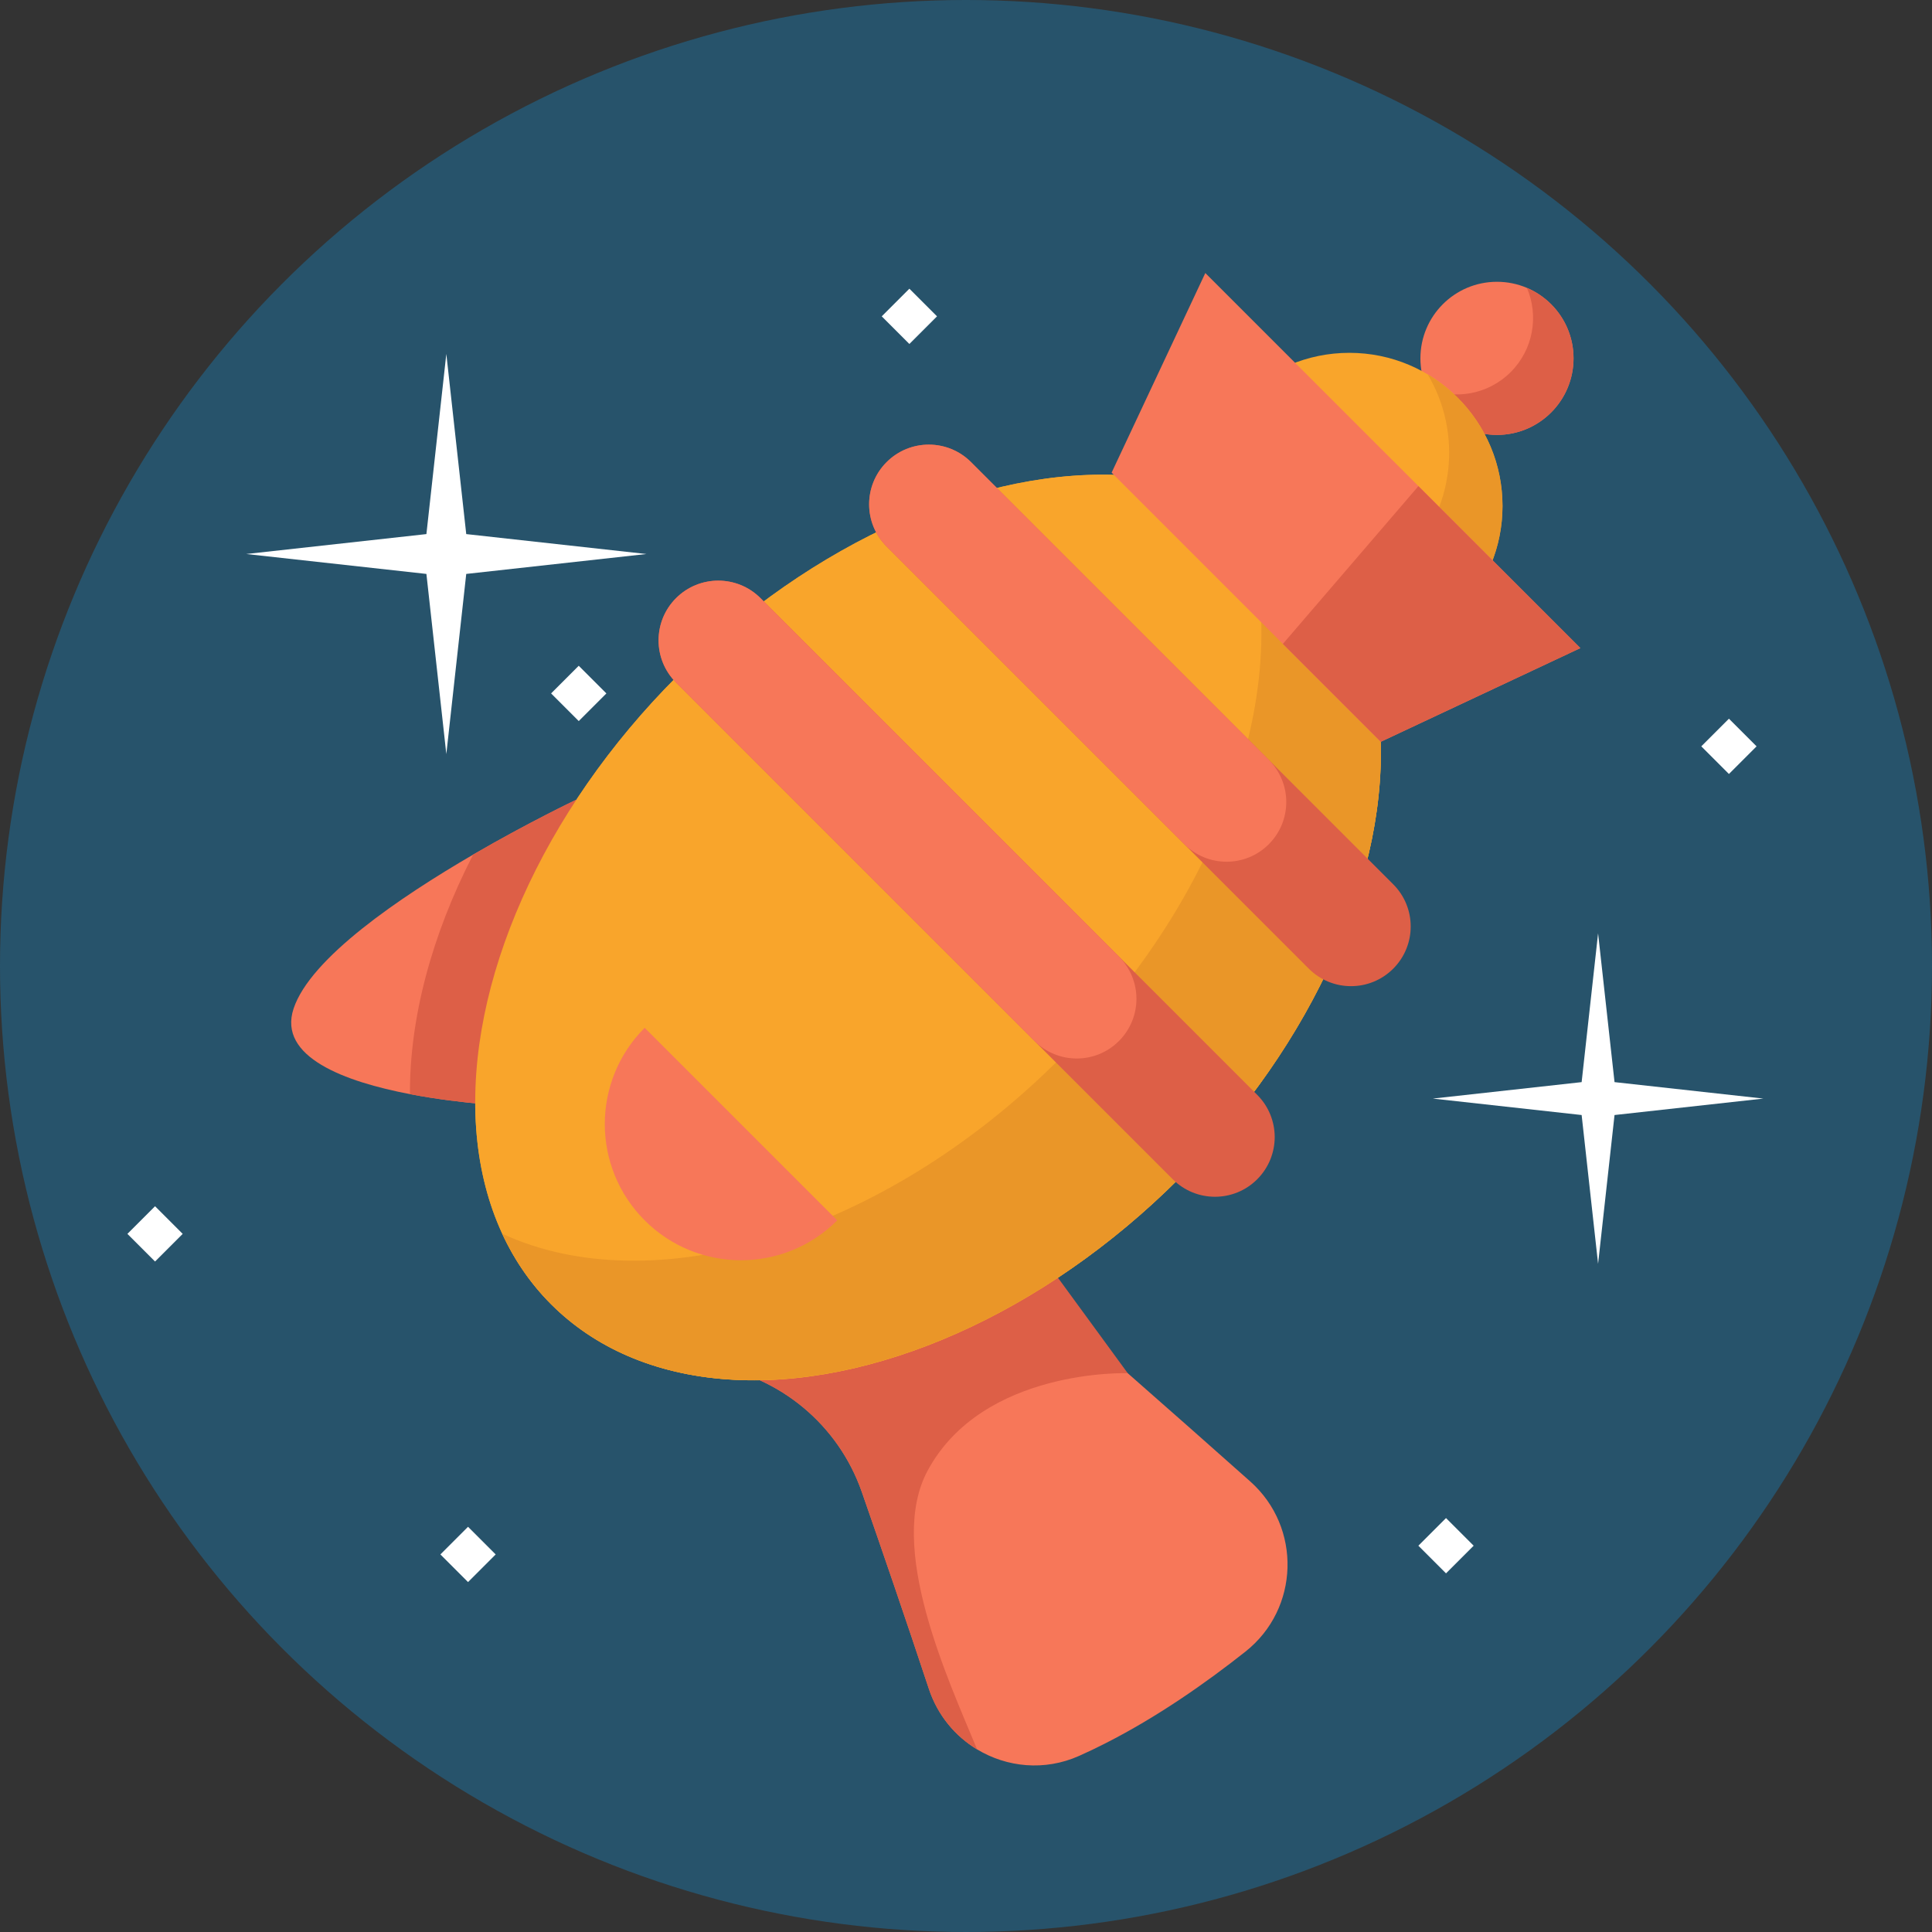 <?xml version="1.0" encoding="iso-8859-1"?>
<!-- Generator: Adobe Illustrator 19.0.0, SVG Export Plug-In . SVG Version: 6.00 Build 0)  -->
<svg xmlns="http://www.w3.org/2000/svg" xmlns:xlink="http://www.w3.org/1999/xlink" version="1.1" id="Capa_1" x="0px" y="0px" viewBox="0 0 511.989 511.989" style="enable-background:new 0 0 511.989 511.989;" xml:space="preserve">
<rect x="0" y="0" width="511.989" height="511.989" fill="#333333" stroke="none"/>
<circle style="fill:#27536B;" cx="255.994" cy="255.994" r="255.994"/>
<g>
	<polygon style="fill:#FFFFFF;" points="427.859,295.487 423.5,334.921 419.141,295.487 379.707,291.128 419.141,286.769    423.5,247.335 427.859,286.769 467.293,291.128  "/>
	<polygon style="fill:#FFFFFF;" points="123.556,152.093 118.278,199.84 112.999,152.093 65.253,146.815 112.999,141.536    118.278,93.791 123.556,141.536 171.303,146.815  "/>
	
		<rect x="235.791" y="78.618" transform="matrix(-0.707 -0.707 0.707 -0.707 352.11 313.447)" style="fill:#FFFFFF;" width="10.362" height="10.362"/>
	
		<rect x="452.965" y="192.532" transform="matrix(-0.707 -0.707 0.707 -0.707 642.301 661.476)" style="fill:#FFFFFF;" width="10.362" height="10.362"/>
	
		<rect x="148.192" y="178.54" transform="matrix(-0.707 -0.707 0.707 -0.707 131.914 422.084)" style="fill:#FFFFFF;" width="10.362" height="10.362"/>
	
		<rect x="35.939" y="321.762" transform="matrix(-0.707 -0.707 0.707 -0.707 -160.987 587.203)" style="fill:#FFFFFF;" width="10.362" height="10.362"/>
	
		<rect x="118.881" y="406.693" transform="matrix(-0.707 -0.707 0.707 -0.707 -79.452 790.838)" style="fill:#FFFFFF;" width="10.362" height="10.362"/>
	
		<rect x="378.023" y="404.356" transform="matrix(-0.707 -0.707 0.707 -0.707 364.584 970.09)" style="fill:#FFFFFF;" width="10.362" height="10.362"/>
</g>
<circle style="fill:#F77759;" cx="396.705" cy="94.965" r="20.29"/>
<path style="fill:#DD5F47;" d="M400.342,98.602c-6.029,6.029-14.904,7.457-22.296,4.311c0.988,2.323,2.417,4.505,4.311,6.399  c7.924,7.924,20.771,7.924,28.695,0c7.924-7.923,7.924-20.771,0-28.695c-1.894-1.894-4.076-3.323-6.399-4.311  C407.799,83.698,406.371,92.573,400.342,98.602z"/>
<g>
	<path style="fill:#F77759;" d="M152.644,211.965l-15.953,81.212c0,0-13.771-0.487-28.052-3.227   c-17.179-3.282-35.118-9.822-30.831-22.682c4.459-13.394,28.06-29.441,47.578-40.794   C140.192,217.87,152.644,211.965,152.644,211.965z"/>
	<path style="fill:#F77759;" d="M344.926,192.722c4.804,10.693,8.04,22.643,3.03,32.064c-11.094,20.876-38.715,51.935-64.246,81.613   c-0.079,0.094-0.157,0.204-0.235,0.299c-1.649,1.932-3.031,4.019-4.153,6.194c-1.728,3.329-2.874,6.877-3.392,10.474   c-0.447,2.991-0.486,6.03-0.118,9.021c0.958,7.992,4.781,15.663,11.361,21.347c3.737,3.234,7.67,6.665,11.683,10.175   c11.023,9.658,22.627,19.942,32.48,28.696c13.654,12.161,13.056,33.72-1.279,45.073c-10.474,8.291-23.357,17.328-37.128,24.315   c-2.308,1.178-4.632,2.293-6.979,3.337c-9.139,4.067-19.133,3.022-27.007-1.728c-5.81-3.502-10.466-9.037-12.782-16.032   c-6.022-18.207-12.46-36.924-17.775-52.195c-6.226-17.846-21.724-30.58-40.017-33.516c-0.266-0.047-0.534-0.094-0.816-0.125   l61.467-66.004L344.926,192.722z"/>
</g>
<circle style="fill:#F9A52B;" cx="357.588" cy="134.082" r="40.58"/>
<path style="fill:#EA9628;" d="M372.151,148.644c-13.409,13.409-33.866,15.469-49.443,6.187c1.688,2.834,3.747,5.506,6.187,7.945  c15.848,15.848,41.541,15.848,57.389,0c15.848-15.848,15.848-41.541,0-57.389c-2.439-2.439-5.112-4.499-7.945-6.187  C387.62,114.778,385.559,135.234,372.151,148.644z"/>
<path style="fill:#DD5F47;" d="M249.017,295.728l26.795,36.657l23.043,31.522c0,0-38.379-1.379-53.034,25.838  c-10.848,20.146,5.213,54.785,13.119,73.856c-5.81-3.502-10.466-9.037-12.782-16.032c-6.022-18.207-12.46-36.924-17.775-52.195  c-6.226-17.846-21.724-30.58-40.017-33.516c-0.266-0.047-0.534-0.094-0.816-0.125L249.017,295.728z"/>
<ellipse transform="matrix(-0.707 -0.707 0.707 -0.707 246.07 593.402)" style="fill:#F9A52B;" cx="245.933" cy="245.738" rx="94.098" ry="141.253"/>
<path style="fill:#DD5F47;" d="M152.644,211.965l-15.953,81.212c0,0-13.771-0.487-28.052-3.227  c-0.102-19.918,5.645-41.901,16.746-63.477C140.192,217.87,152.644,211.965,152.644,211.965z"/>
<ellipse transform="matrix(-0.707 -0.707 0.707 -0.707 246.07 593.402)" style="fill:#F9A52B;" cx="245.933" cy="245.738" rx="94.098" ry="141.253"/>
<path style="fill:#EA9628;" d="M280.799,280.608c-46.971,46.971-107.962,64.76-147.728,46.324  c3.214,6.935,7.523,13.229,12.98,18.687c36.746,36.746,111.253,21.818,166.414-33.344s70.09-129.668,33.344-166.414  c-5.457-5.457-11.752-9.765-18.686-12.98C345.559,172.646,327.77,233.637,280.799,280.608z"/>
<polygon style="fill:#F77759;" points="319.415,72.354 294.583,125.251 365.909,196.577 418.808,171.746 "/>
<path style="fill:#DD5F47;" d="M257.331,122.462l111.871,111.871c3.093,3.093,4.64,7.137,4.64,11.188  c0,4.05-1.547,8.094-4.64,11.188c-6.179,6.179-16.19,6.171-22.367-0.008L234.963,144.83c-6.179-6.179-6.187-16.188-0.008-22.367  S251.152,116.283,257.331,122.462z"/>
<path style="fill:#F77759;" d="M257.331,122.462l78.896,78.896c3.093,3.093,4.64,7.137,4.64,11.188c0,4.05-1.547,8.094-4.64,11.188  c-6.179,6.179-16.19,6.171-22.367-0.008l-78.896-78.896c-6.179-6.179-6.187-16.188-0.008-22.367  C241.134,116.283,251.152,116.283,257.331,122.462z"/>
<path style="fill:#DD5F47;" d="M201.533,158.506l131.632,131.632c3.086,3.086,4.632,7.145,4.64,11.188  c-0.008,4.043-1.554,8.102-4.64,11.188c-6.179,6.179-16.197,6.179-22.376,0L179.157,180.882c-6.179-6.179-6.179-16.197,0-22.376  C185.336,152.328,195.355,152.328,201.533,158.506z"/>
<g>
	<path style="fill:#F77759;" d="M201.533,158.506l94.991,94.991c3.093,3.093,4.632,7.145,4.64,11.188   c0,4.052-1.554,8.102-4.64,11.188c-6.179,6.179-16.197,6.179-22.376,0l-94.991-94.991c-6.179-6.179-6.179-16.197,0-22.376   C185.336,152.328,195.355,152.328,201.533,158.506z"/>
	<path style="fill:#F77759;" d="M170.843,272.372c-14.092,14.092-14.092,36.94,0,51.032s36.94,14.092,51.032,0"/>
</g>
<polyline style="fill:#DD5F47;" points="375.889,128.827 418.808,171.746 365.909,196.577 339.969,170.637 "/>
<g>
</g>
<g>
</g>
<g>
</g>
<g>
</g>
<g>
</g>
<g>
</g>
<g>
</g>
<g>
</g>
<g>
</g>
<g>
</g>
<g>
</g>
<g>
</g>
<g>
</g>
<g>
</g>
<g>
</g>
</svg>
